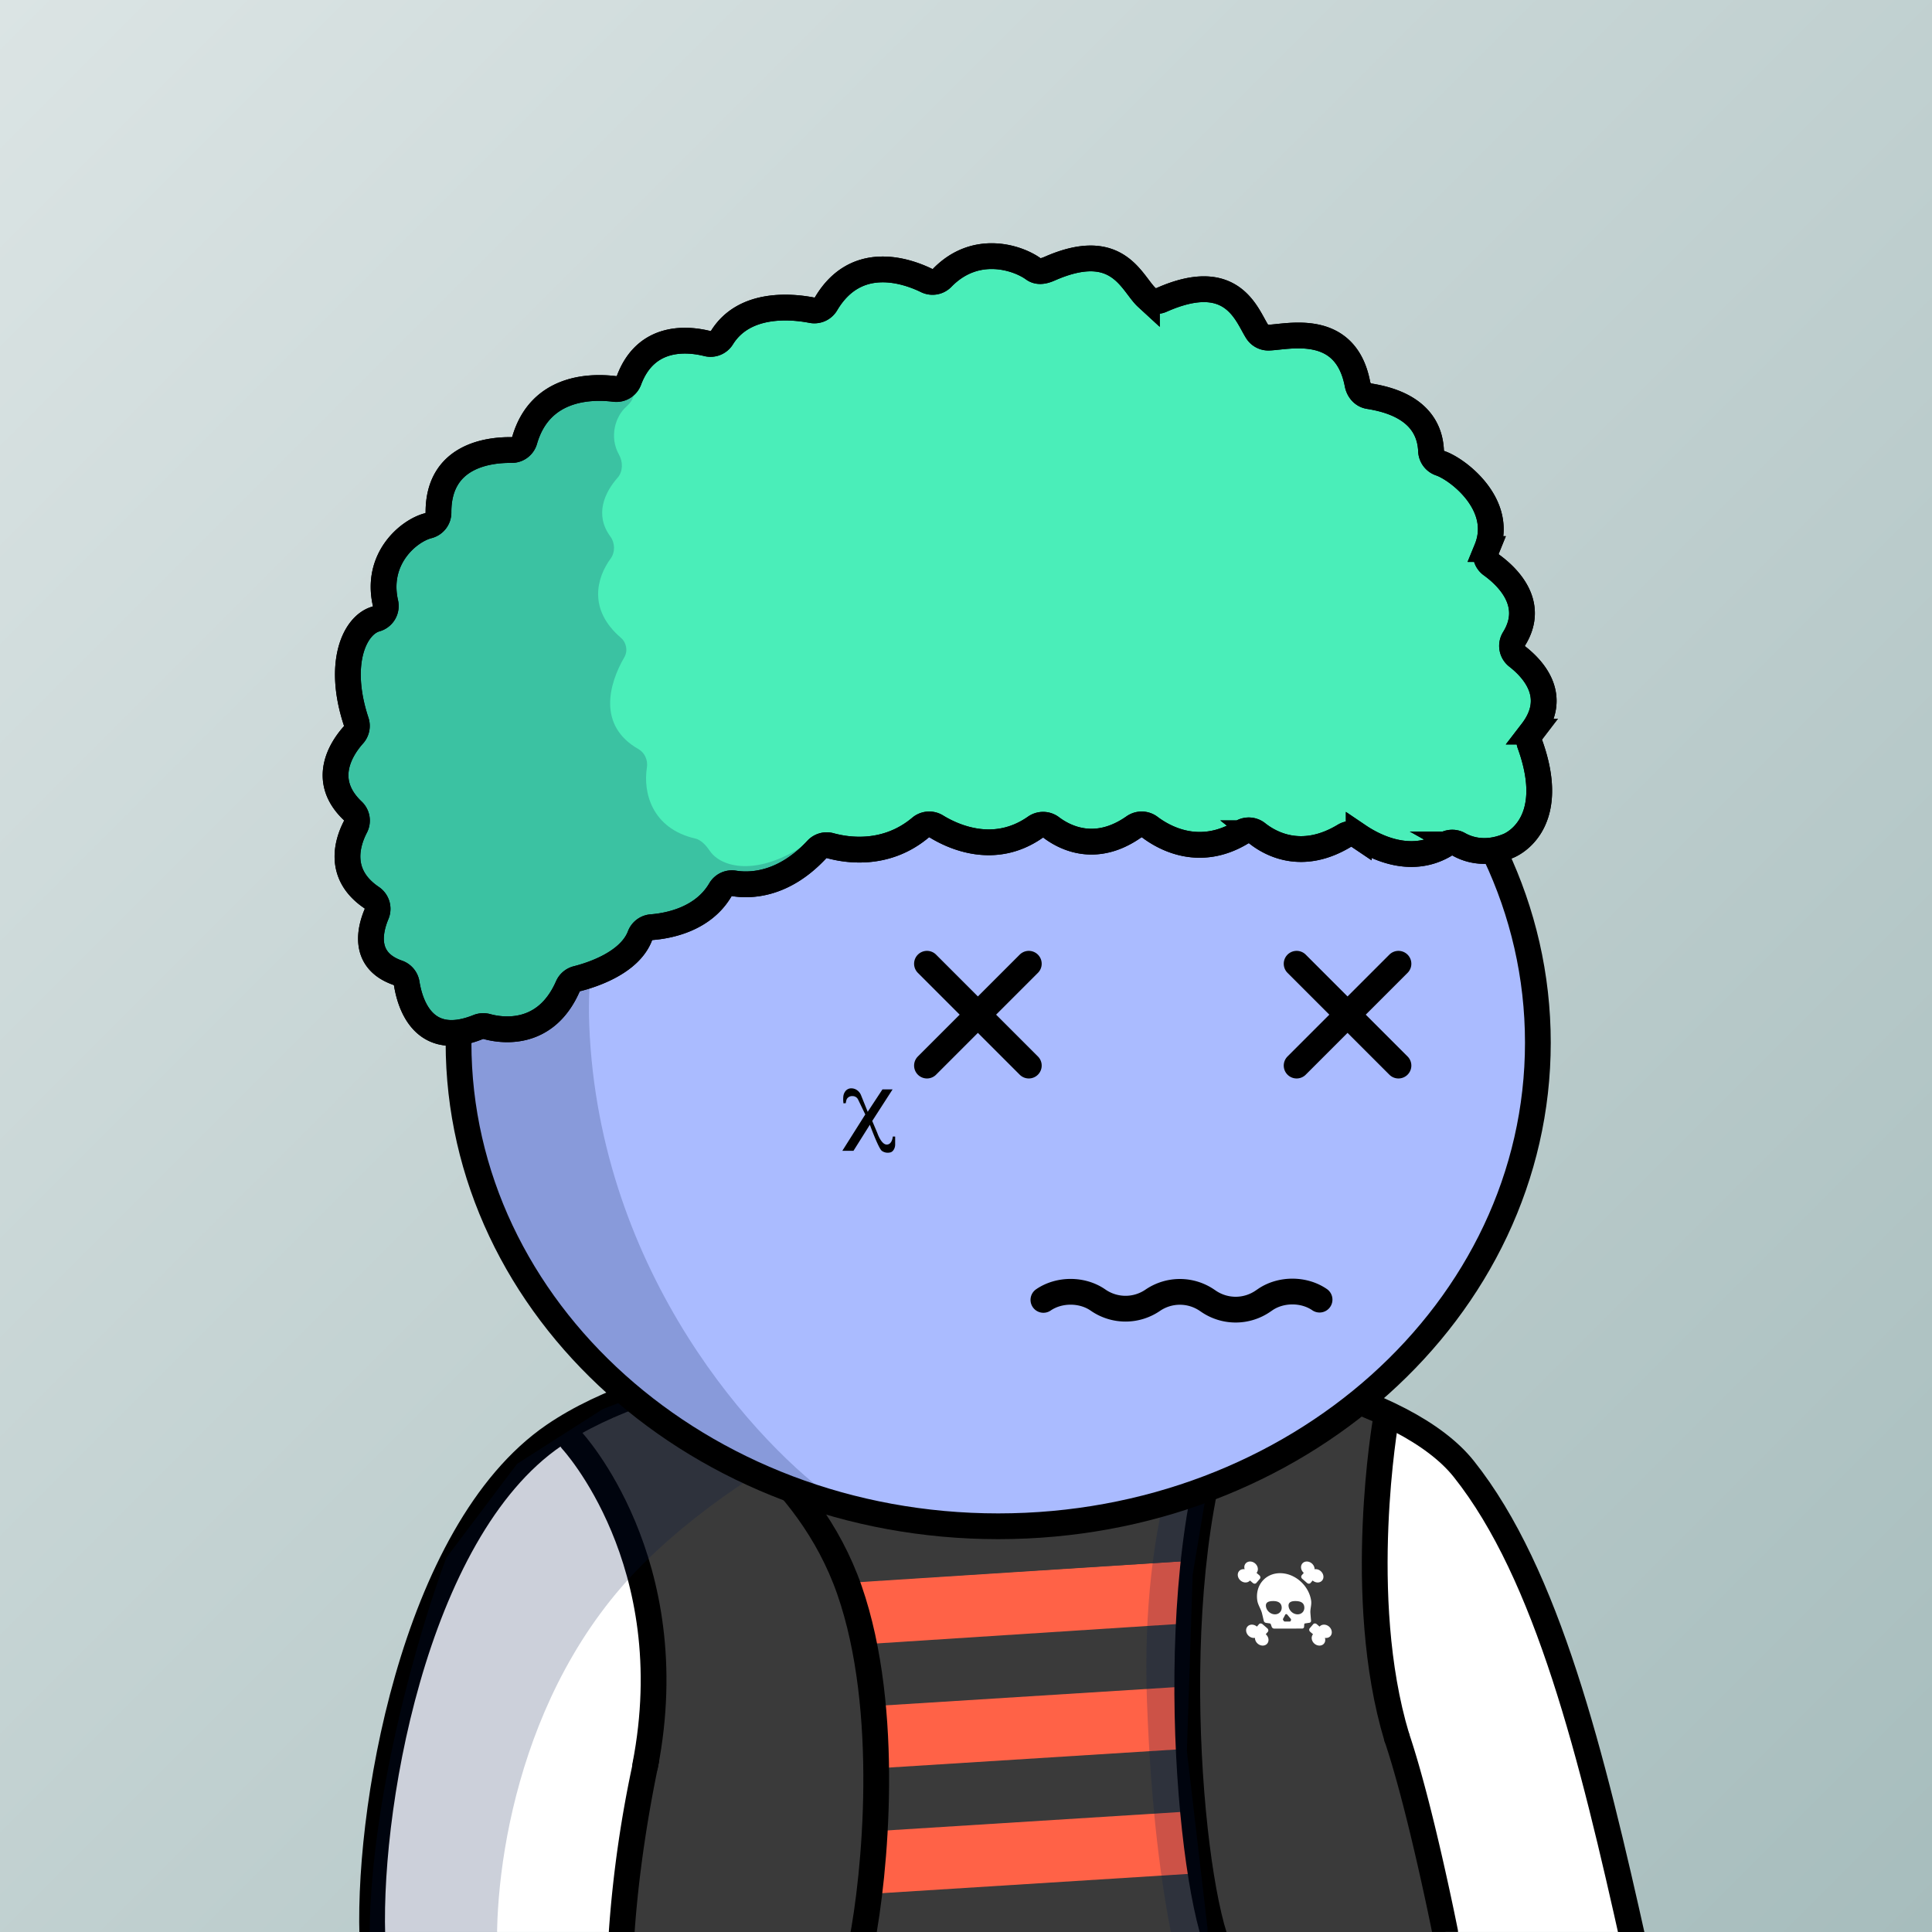 <svg
      xmlns="http://www.w3.org/2000/svg"
      preserveAspectRatio="xMidYMin meet"
      fill="none"
      viewBox="0 0 1500 1500"
    >
      <rect x="0" y="0" width="1500" height="1500" fill="#808080" stroke="none"/>
      <g>
      <path fill="url(#prefix__paint0_linear_53_28788)" d="M0 0h1500v1500H0z"/><defs><linearGradient id="prefix__paint0_linear_53_28788" x1="0" y1="0" x2="1500" y2="1500" gradientUnits="userSpaceOnUse"><stop stop-color="#DBE4E4"/><stop offset="1" stop-color="#A7BDBD"/></linearGradient></defs>
      <g clip-path="url(#prefix__clip0_53_28027)"><path d="M1263.01 1499.96H289.359l3.73-66.49 19.17-110.35 44.75-122.16 57.62-74.7s8.91-6.18 25.4-15.74l.69-.4c2.23-1.28 4.59-2.63 7.08-4 5.32-3 11.25-6.21 17.74-9.61 8.63-4.53 18.26-9.36 28.83-14.36a846.463 846.463 0 0123.12-10.48C582.179 1043.54 729.5 1044 729.5 1044s172.289-4.59 321.76 45.2l2.09.7.4.14c6.27 2.12 12.47 4.37 18.62 6.75l.8.31c153.18 59.64 189.84 402.86 189.84 402.86z" fill="#fff"/><path d="M1122.49 1500.15H481.749v-.15l14.26-99.61 5.49-43.36 5.83-46.12.08-.62s0-.35-.05-1c-.34-6.9-2.63-47.85-11.23-88.85-5.76-27.45-21.34-61.93-34-79.23a64.05 64.05 0 01-7.18-5.52c-4.61-4.06-10-10-11.26-16.21-.141-.66-.231-1.33-.27-2-.25-3.92 1.24-7.92 5.6-11.65 3-2.6 7.42-5.06 13.57-7.29 13.54-4.91 34.74-21.75 49.37-14.95 16.54-.44 17.92-6.23 17.92-6.23s51.48-42.92 103.31-21.86c9.67 3.93 132.501-14.64 143.811-11 43.185 13.79 85.69 9.59 131 11 0 0 7 13.96 52.02 6.72h.1c2.2-.35 4.22-.69 6-1l1.71-1 20.17 1.28 50.37 24.43 10.37-.86c4.11.15 15.08 6.54 18.38 9 3.77 2.73.59 16.3 2.92 24a58.808 58.808 0 012.29 16.68c.34 34.95-5.11 82.86-5.51 86.42v.76l3.43 56.54v.27l14 60.42 12.76 55 25.34 105.67.14.32z" fill="#3A3A3A"/><path d="M931.729 1453.59l-250.3 15.73-6.24 30.61 272.54.12-16-46.46z" fill="#3A3A3A"/><path d="M978.109 1248.18c.567 1.23 1.153 2.51 1.543 3.79.16.53 1.048 4.34 1.533 6.43.1.4.316.77.621 1.05.306.28.687.46 1.097.53l2.865.42c.208.03.403.12.565.26.161.13.284.31.354.5l.651 1.88c.283.81 1.091 1.4 1.927 1.4l21.725-.02c.82 0 1.44-.57 1.5-1.36l.13-1.93c.01-.18.09-.35.22-.49.12-.13.29-.21.47-.23l3.34-.5c.8-.12 1.32-.79 1.25-1.61-.19-2.16-.54-6.08-.54-6.62-.01-1.27.17-2.52.35-3.74.26-1.71.52-3.47.24-5.3-1.76-11.7-12.56-21.22-24.088-21.22-11.522 0-19.463 9.52-17.701 21.23.289 1.92 1.132 3.75 1.948 5.53zm22.341-1.08c-.37-3.33 2.51-4.16 5.88-4.03 3.37.13 5.96 1.18 6.32 4.51.37 3.32-2.06 5.91-5.43 5.78-3.38-.13-6.4-2.94-6.77-6.26zm-.988 6.52l2.658 3.2c.11.13.19.28.23.45.04.17.03.34-.02.51l-.21.64c-.06.16-.17.3-.31.39-.14.1-.31.15-.48.14h-3.728a1.05 1.05 0 01-.544-.15 1.095 1.095 0 01-.408-.38l-.409-.64a.955.955 0 01-.074-.96l1.693-3.2c.297-.56 1.133-.56 1.602 0zm-11.55-10.55c3.329-.13 6.459.71 7.092 4.03.632 3.33-1.554 6.13-4.882 6.26-3.329.13-6.543-2.46-7.176-5.78-.632-3.33 1.635-4.38 4.966-4.52v.01zM1020.65 1218.36c.02-1.59-.72-3.27-2.14-4.5-2.28-1.96-5.53-2-7.27-.08-1.82 2.01-1.35 5.35 1.02 7.4l-1.61 1.88c-.64.75-.46 1.97.41 2.72l3.72 3.21c.87.75 2.1.75 2.74 0l1.61-1.88c2.37 2.05 5.73 2.02 7.44-.09 1.63-2.01 1.11-5.23-1.17-7.21-1.41-1.23-3.19-1.71-4.75-1.45zM970.488 1227.11l2.184 1.88c.868.75 2.098.75 2.742 0l2.75-3.21c.645-.75.462-1.97-.41-2.72l-2.178-1.88c1.754-2.05 1.223-5.39-1.202-7.4-2.319-1.92-5.557-1.88-7.249.08-1.054 1.23-1.288 2.91-.788 4.5-1.639-.26-3.265.22-4.311 1.45-1.682 1.98-1.234 5.2 1.005 7.21 2.336 2.11 5.702 2.14 7.457.09zM1031.98 1262.98c-2.35-2.1-5.71-2.13-7.47-.09l-2.17-1.88c-.87-.75-2.1-.75-2.75 0l-2.75 3.21c-.64.76-.46 1.97.41 2.73l2.18 1.87c-1.75 2.05-1.22 5.39 1.2 7.4 2.32 1.92 5.56 1.88 7.25-.08 1.06-1.22 1.29-2.91.79-4.5 1.64.26 3.27-.22 4.31-1.45 1.68-1.98 1.24-5.2-1-7.21zM974.348 1271.64c-.021 1.59.72 3.28 2.141 4.5 2.279 1.96 5.533 2 7.269.08 1.82-2.01 1.348-5.35-1.023-7.4l1.612-1.88c.645-.75.461-1.97-.409-2.72l-3.716-3.21c-.868-.75-2.099-.75-2.743 0l-1.612 1.88c-2.37-2.05-5.727-2.02-7.435.09-1.633 2.02-1.112 5.23 1.163 7.21 1.421 1.23 3.192 1.71 4.753 1.45z" fill="#fff"/><path d="M921.73 1406.5l-250.3 15.72v48.46l260.3-16.36-10-47.82z" fill="#FF6247"/><path d="M911.73 1357.94l-233.3 14.66v48.45l243.3-15.28-10-47.83z" fill="#3A3A3A"/><path d="M913.73 1309.82l-242.3 15.22v48.46l242.3-15.23v-48.45z" fill="#FF6247"/><path d="M921.73 1260.4l-256.3 16.1 8 47.96 241.3-15.16 7-48.9z" fill="#3A3A3A"/><path d="M931.73 1211.32l-276.3 17.8 12 47.7 254.3-16.42 10-49.08z" fill="#FF6247"/><path d="M654.5 1228.73l-20.35-61.3 38.49 11.35L750 1191.1l64.93-4.18 53.32-8.14 76.6-19.51-20.64 52.52-269.71 16.94z" fill="#3A3A3A"/><path d="M511.761 1366.3c0 .32 0 .66-.05 1-.22 2.89-14 61.77-19 132.69h-20v-.69a924.796 924.796 0 0119.51-134.6c.57-2.4 2.01-4.51 4.04-5.92a10.042 10.042 0 017.96-1.51c1.105.24 2.181.61 3.21 1.08 3 1.4 4.44 3.71 4.33 7.95zM1132.01 1499.96h-20.2c-.55-2.72-1.65-8.14-3.2-15.47-.06-.29-.13-.59-.19-.89-2.91-13.76-7.3-33.87-12.44-55.38 0-.18-.09-.36-.13-.54-6.23-26-13.56-54-20.69-75.23a9.836 9.836 0 01-.1-6 9.963 9.963 0 012.34-4.07c1.1-1.14 2.45-2.01 3.95-2.53h.1l.39-.11c2.47-.72 5.13-.46 7.42.73 2.29 1.2 4.02 3.23 4.85 5.67 18.25 54.24 36.92 148 37.71 151.94.12.62.18 1.25.19 1.88z" fill="#000"/><path d="M1084.46 1348.82C1051.7 1240.08 1076 1102 1076 1102" stroke="#000" stroke-width="20" stroke-miterlimit="10" stroke-linecap="round"/><path d="M933.472 1507.03c1.675 5.27 7.299 8.17 12.562 6.5 5.263-1.68 8.17-7.3 6.495-12.56l-19.057 6.06zm19.057-6.06c-11.368-35.71-21.558-115.89-20.705-201.85.856-86.15 12.813-175.35 43.877-230.19l-17.402-9.86c-33.737 59.56-45.613 153.2-46.474 239.86-.862 86.86 9.347 169.47 21.647 208.1l19.057-6.06z" fill="#000"/><path d="M443.891 1118.21s87.82 94.18 57 252.68M669 1508.5c10.333-52.57 22.9-180.97-9.5-274s-116.167-142.43-148-157" stroke="#000" stroke-width="20" stroke-miterlimit="10" stroke-linecap="round"/><path d="M289.5 1512.5c-6-101.5 31-323.03 140.5-398 158.5-108.51 616.5-87 706.5 26 64.91 81.5 99.5 222.5 132.5 371" stroke="#000" stroke-width="20" stroke-linecap="round"/><path d="M500.002 1213.5c-101.2 100-117.834 249-113.5 311l-99.502-13c-1.6-110.8 39-247.5 59.5-302l39.501-52.5 15.5-20.5 66.5-42.5c149.6-59.6 294-54.83 347.5-45-63 13.17-214.299 64.5-315.499 164.5zM890.5 1321c-5.307-145.23 33.5-233.5 54-259.5h24l-24 50-18.5 111-4.5 137 16 137.5-2 93.5c-13.167-29.33-39-105.3-45-269.5z" fill="#001647" fill-opacity=".2"/></g><defs><clipPath id="prefix__clip0_53_28027"><path fill="#fff" d="M0 0h1500v1500H0z"/></clipPath></defs>
      <g clip-path="url(#prefix__clip0_299_662)"><path d="M775 1185c231.41 0 419-168.12 419-375.5 0-207.383-187.59-375.5-419-375.5-231.407 0-419 168.117-419 375.5 0 207.38 187.593 375.5 419 375.5z" fill="#ABF"/><path d="M457.5 796c7.6 194 131.833 327.5 193 370l-130-55.5L438 1034l-57.5-89.5-27-106 11-104L394 662l45-82.5 83.5-69.5 109-54.182 28.5-1C569.452 513.314 451.119 633.132 457.5 796z" fill="#001647" fill-opacity=".2"/><path d="M775 1185c231.41 0 419-168.12 419-375.5 0-207.383-187.59-375.5-419-375.5-231.407 0-419 168.117-419 375.5 0 207.38 187.593 375.5 419 375.5z" stroke="#000" stroke-width="20"/></g><defs><clipPath id="prefix__clip0_299_662"><path fill="#fff" d="M0 0h1500v1500H0z"/></clipPath></defs>
      <g clip-path="url(#prefix__clip0_53_29233)" stroke="#000" stroke-width="20" stroke-miterlimit="10" stroke-linecap="round"><path d="M719.699 827.31l79.06-79.06M719.699 748.25l79.06 79.06M1006.7 827.31l79.06-79.06M1006.7 748.25l79.06 79.06M810.1 1009.23c12.24-8.37 30-8.37 42.21 0l.44.3a37.403 37.403 0 0021.105 6.53c7.531 0 14.888-2.28 21.105-6.53v0a37.403 37.403 0 0121.105-6.53c7.531 0 14.887 2.28 21.105 6.53l1.09.74a37.403 37.403 0 0021.105 6.53c7.531 0 14.887-2.28 21.105-6.53l1.82-1.24c12.24-8.37 30-8.37 42.21 0"/></g><defs><clipPath id="prefix__clip0_53_29233"><path fill="#fff" d="M0 0h1500v1500H0z"/></clipPath></defs>
      <g clip-path="url(#prefix__clip0_53_27350)"><path d="M695 882.421v6.14a7.746 7.746 0 01-.67 3.22c-1.26 2.86-3.34 3-3.34 3a7.817 7.817 0 01-6.39-1.32c-2.64-2.11-9.24-20.21-9.24-20.21l-12.71 20.21H654l17.8-28.21-5.59-11.59a4.654 4.654 0 00-4.07-2.64H662a4.724 4.724 0 00-4.13 1.7c-.89.89-1.21 3.78-1.21 3.78l-1.78.13a22.972 22.972 0 01-.13-5.28 7.776 7.776 0 011.34-3.76 5.694 5.694 0 014.83-2.61 7.816 7.816 0 014.51 1.43 8.67 8.67 0 013 3.74l5.26 13.05 11.44-17.4H693l-15.8 24.51 3.94 9.32s3 9 7.31 9 4.71-6.22 4.71-6.22l1.84.01z" fill="#000"/></g><defs><clipPath id="prefix__clip0_53_27350"><path fill="#fff" d="M0 0h1500v1500H0z"/></clipPath></defs>
      <g clip-path="url(#prefix__clip0_53_24889)"><path d="M1189.38 568.001a10.407 10.407 0 00-1.98 4.502c-.29 1.637-.18 3.32.31 4.908 23.49 64.7-16.84 79.42-16.84 79.42-17.85 7.34-31.27 2.64-38.16-1.24a10.512 10.512 0 00-10.62.13c-27.22 16.44-55.56 1.29-67.16-6.55a10.383 10.383 0 00-5.55-1.766c-1.98-.048-3.93.471-5.63 1.496-32.85 19.84-57.26 6.36-67.67-1.92a10.527 10.527 0 00-12.05-.74c-32.52 19.74-59.81 4.64-71.37-4.09a10.489 10.489 0 00-12.37-.12c-29.69 20.81-53.63 8.37-64.18.37a10.491 10.491 0 00-12.34-.11c-31.71 22.15-63.62 7.45-76.9-.71a10.492 10.492 0 00-12.24 1c-26.85 22.5-57.29 17.5-70 14a10.467 10.467 0 00-10.48 3c-26.07 28-51.91 28.25-64.16 26.29a10.376 10.376 0 00-10.64 4.9c-13.53 23.17-40.52 28.09-53.48 29.09a10.494 10.494 0 00-9 6.76c-8 20.93-37.11 30.28-49 33.28a10.472 10.472 0 00-7 5.94c-17.51 39.88-52 34.16-62.87 31.16a10.711 10.711 0 00-6.8.41c-42.71 17.18-53-18.53-55.42-33.83a10.586 10.586 0 00-7-8.32c-27.18-9.49-21.71-33-16.44-45.55a10.547 10.547 0 00-3.85-12.84c-26.85-18.17-18.73-43.06-12.5-55a10.38 10.38 0 00-2.09-12.3c-25.49-24.15-8.28-49.19.52-59a10.518 10.518 0 002.11-10.34c-15-45.36-1.2-75 15.37-79.67a10.443 10.443 0 007.38-12.32c-7.9-34.74 18.12-56.24 33.22-60.1a10.482 10.482 0 007.94-10.14c-.26-44.36 39.11-48.82 56.69-48.6a10.422 10.422 0 0010.17-7.49c12.15-42.17 52.24-42.15 69.95-39.93a10.472 10.472 0 0011.09-6.75c13.32-35.63 45.83-32.24 60.79-28.51a10.463 10.463 0 0011.42-4.63c17.35-27.85 54-24.3 69.76-21.25a10.522 10.522 0 0011.05-5c23.28-39.29 62.4-25.7 78.15-18a10.436 10.436 0 0012-2.15c26.1-26.84 58.88-15.61 70.88-6.86 3.76 2.74 8.3 1.63 12.56-.24 53.29-23.45 63.52 11.41 75.49 22.41a10.52 10.52 0 005.442 2.625 10.52 10.52 0 005.988-.805c55.13-24.44 66 11.82 74.17 24.56a10.335 10.335 0 009.07 4.74c15-.51 59.53-12.4 68.82 36 .91 4.74 4.13 8.67 8.9 9.44 14.88 2.39 46.89 9.68 48.24 42.63.1 2.113.84 4.145 2.12 5.833a10.5 10.5 0 005.03 3.627c14 4.78 50 32.66 36.09 66.63a10.34 10.34 0 00-.34 6.767c.65 2.23 2.02 4.178 3.91 5.533 12.36 8.92 34.63 30 17.61 57.42a10.446 10.446 0 00-1.36 7.364 10.437 10.437 0 003.91 6.386c12.51 9.74 32.24 31.07 11.34 58.25z" fill="#4AEEB9" stroke="#000" stroke-width="20" stroke-miterlimit="10"/><path d="M486 316c8-7.2 6.333-12.333 4.5-14l-8.501-4c-14.833 2.5-44.699 7.7-45.499 8.5-.8.8-18.333 16.333-27 24l-16 19-28 5.5-22 32c-14 15.333-42 46.3-42 47.5 0 1.2-2.667 24.833-4 36.5l-25 26 4 61.5-13 29.5 7.5 39v32l19.5 43 2.5 42c7.333 7.5 23.9 25.4 31.5 37 9.5 14.5 10 12.5 54.5 16 35.6 2.8 57.167-19.167 63.5-30.5l59-43.5 42.5-17c6-6.167 23.9-19.2 47.5-22 23.6-2.8 32.5-20.167 34-28.5-37.919 25.554-65.646 17.812-74.217 5.341-2.881-4.193-6.633-8.688-11.588-9.84-33.654-7.826-40.534-35.863-37.426-55.162.893-5.544-1.656-11.452-6.538-14.227-31.884-18.125-23.086-50.549-11.002-71.318 2.878-4.947 1.684-11.403-2.66-15.13-25.625-21.988-18.853-46.575-7.959-61.497 3.633-4.976 3.422-12.186-.233-17.146-12.486-16.942-4.409-34.241 5.626-45.608 4.207-4.766 4.255-12.311 1.134-17.849-7.877-13.978-2.731-29.779 5.363-37.064z" fill="#001647" fill-opacity=".2"/><path d="M1189.38 568.001a10.407 10.407 0 00-1.98 4.502c-.29 1.637-.18 3.32.31 4.908 23.49 64.7-16.84 79.42-16.84 79.42-17.85 7.34-31.27 2.64-38.16-1.24a10.512 10.512 0 00-10.62.13c-27.22 16.44-55.56 1.29-67.16-6.55a10.383 10.383 0 00-5.55-1.766c-1.98-.048-3.93.471-5.63 1.496-32.85 19.84-57.26 6.36-67.67-1.92a10.527 10.527 0 00-12.05-.74c-32.52 19.74-59.81 4.64-71.37-4.09a10.489 10.489 0 00-12.37-.12c-29.69 20.81-53.63 8.37-64.18.37a10.491 10.491 0 00-12.34-.11c-31.71 22.15-63.62 7.45-76.9-.71a10.492 10.492 0 00-12.24 1c-26.85 22.5-57.29 17.5-70 14a10.467 10.467 0 00-10.48 3c-26.07 28-51.91 28.25-64.16 26.29a10.376 10.376 0 00-10.64 4.9c-13.53 23.17-40.52 28.09-53.48 29.09a10.494 10.494 0 00-9 6.76c-8 20.93-37.11 30.28-49 33.28a10.472 10.472 0 00-7 5.94c-17.51 39.88-52 34.16-62.87 31.16a10.711 10.711 0 00-6.8.41c-42.71 17.18-53-18.53-55.42-33.83a10.586 10.586 0 00-7-8.32c-27.18-9.49-21.71-33-16.44-45.55a10.547 10.547 0 00-3.85-12.84c-26.85-18.17-18.73-43.06-12.5-55a10.38 10.38 0 00-2.09-12.3c-25.49-24.15-8.28-49.19.52-59a10.518 10.518 0 002.11-10.34c-15-45.36-1.2-75 15.37-79.67a10.443 10.443 0 007.38-12.32c-7.9-34.74 18.12-56.24 33.22-60.1a10.482 10.482 0 007.94-10.14c-.26-44.36 39.11-48.82 56.69-48.6a10.422 10.422 0 0010.17-7.49c12.15-42.17 52.24-42.15 69.95-39.93a10.472 10.472 0 0011.09-6.75c13.32-35.63 45.83-32.24 60.79-28.51a10.464 10.464 0 0011.42-4.63c17.35-27.85 54-24.3 69.76-21.25a10.522 10.522 0 0011.05-5c23.28-39.29 62.4-25.7 78.15-18a10.436 10.436 0 0012-2.15c26.1-26.84 58.88-15.61 70.88-6.86 3.76 2.74 8.3 1.63 12.56-.24 53.29-23.45 63.52 11.41 75.49 22.41a10.52 10.52 0 005.442 2.625 10.52 10.52 0 005.988-.805c55.13-24.44 66 11.82 74.17 24.56a10.342 10.342 0 009.07 4.74c15-.51 59.53-12.4 68.82 36 .91 4.74 4.13 8.67 8.9 9.44 14.88 2.39 46.89 9.68 48.24 42.63.1 2.113.84 4.145 2.12 5.833a10.5 10.5 0 005.03 3.627c14 4.78 50 32.66 36.09 66.63a10.34 10.34 0 00-.34 6.767c.65 2.23 2.02 4.178 3.91 5.533 12.36 8.92 34.63 30 17.61 57.42a10.446 10.446 0 00-1.36 7.364 10.437 10.437 0 003.91 6.386c12.51 9.74 32.24 31.07 11.34 58.25z" stroke="#000" stroke-width="20" stroke-miterlimit="10"/></g><defs><clipPath id="prefix__clip0_53_24889"><path fill="#fff" d="M0 0h1500v1500H0z"/></clipPath></defs>
      
    </g>
    </svg>